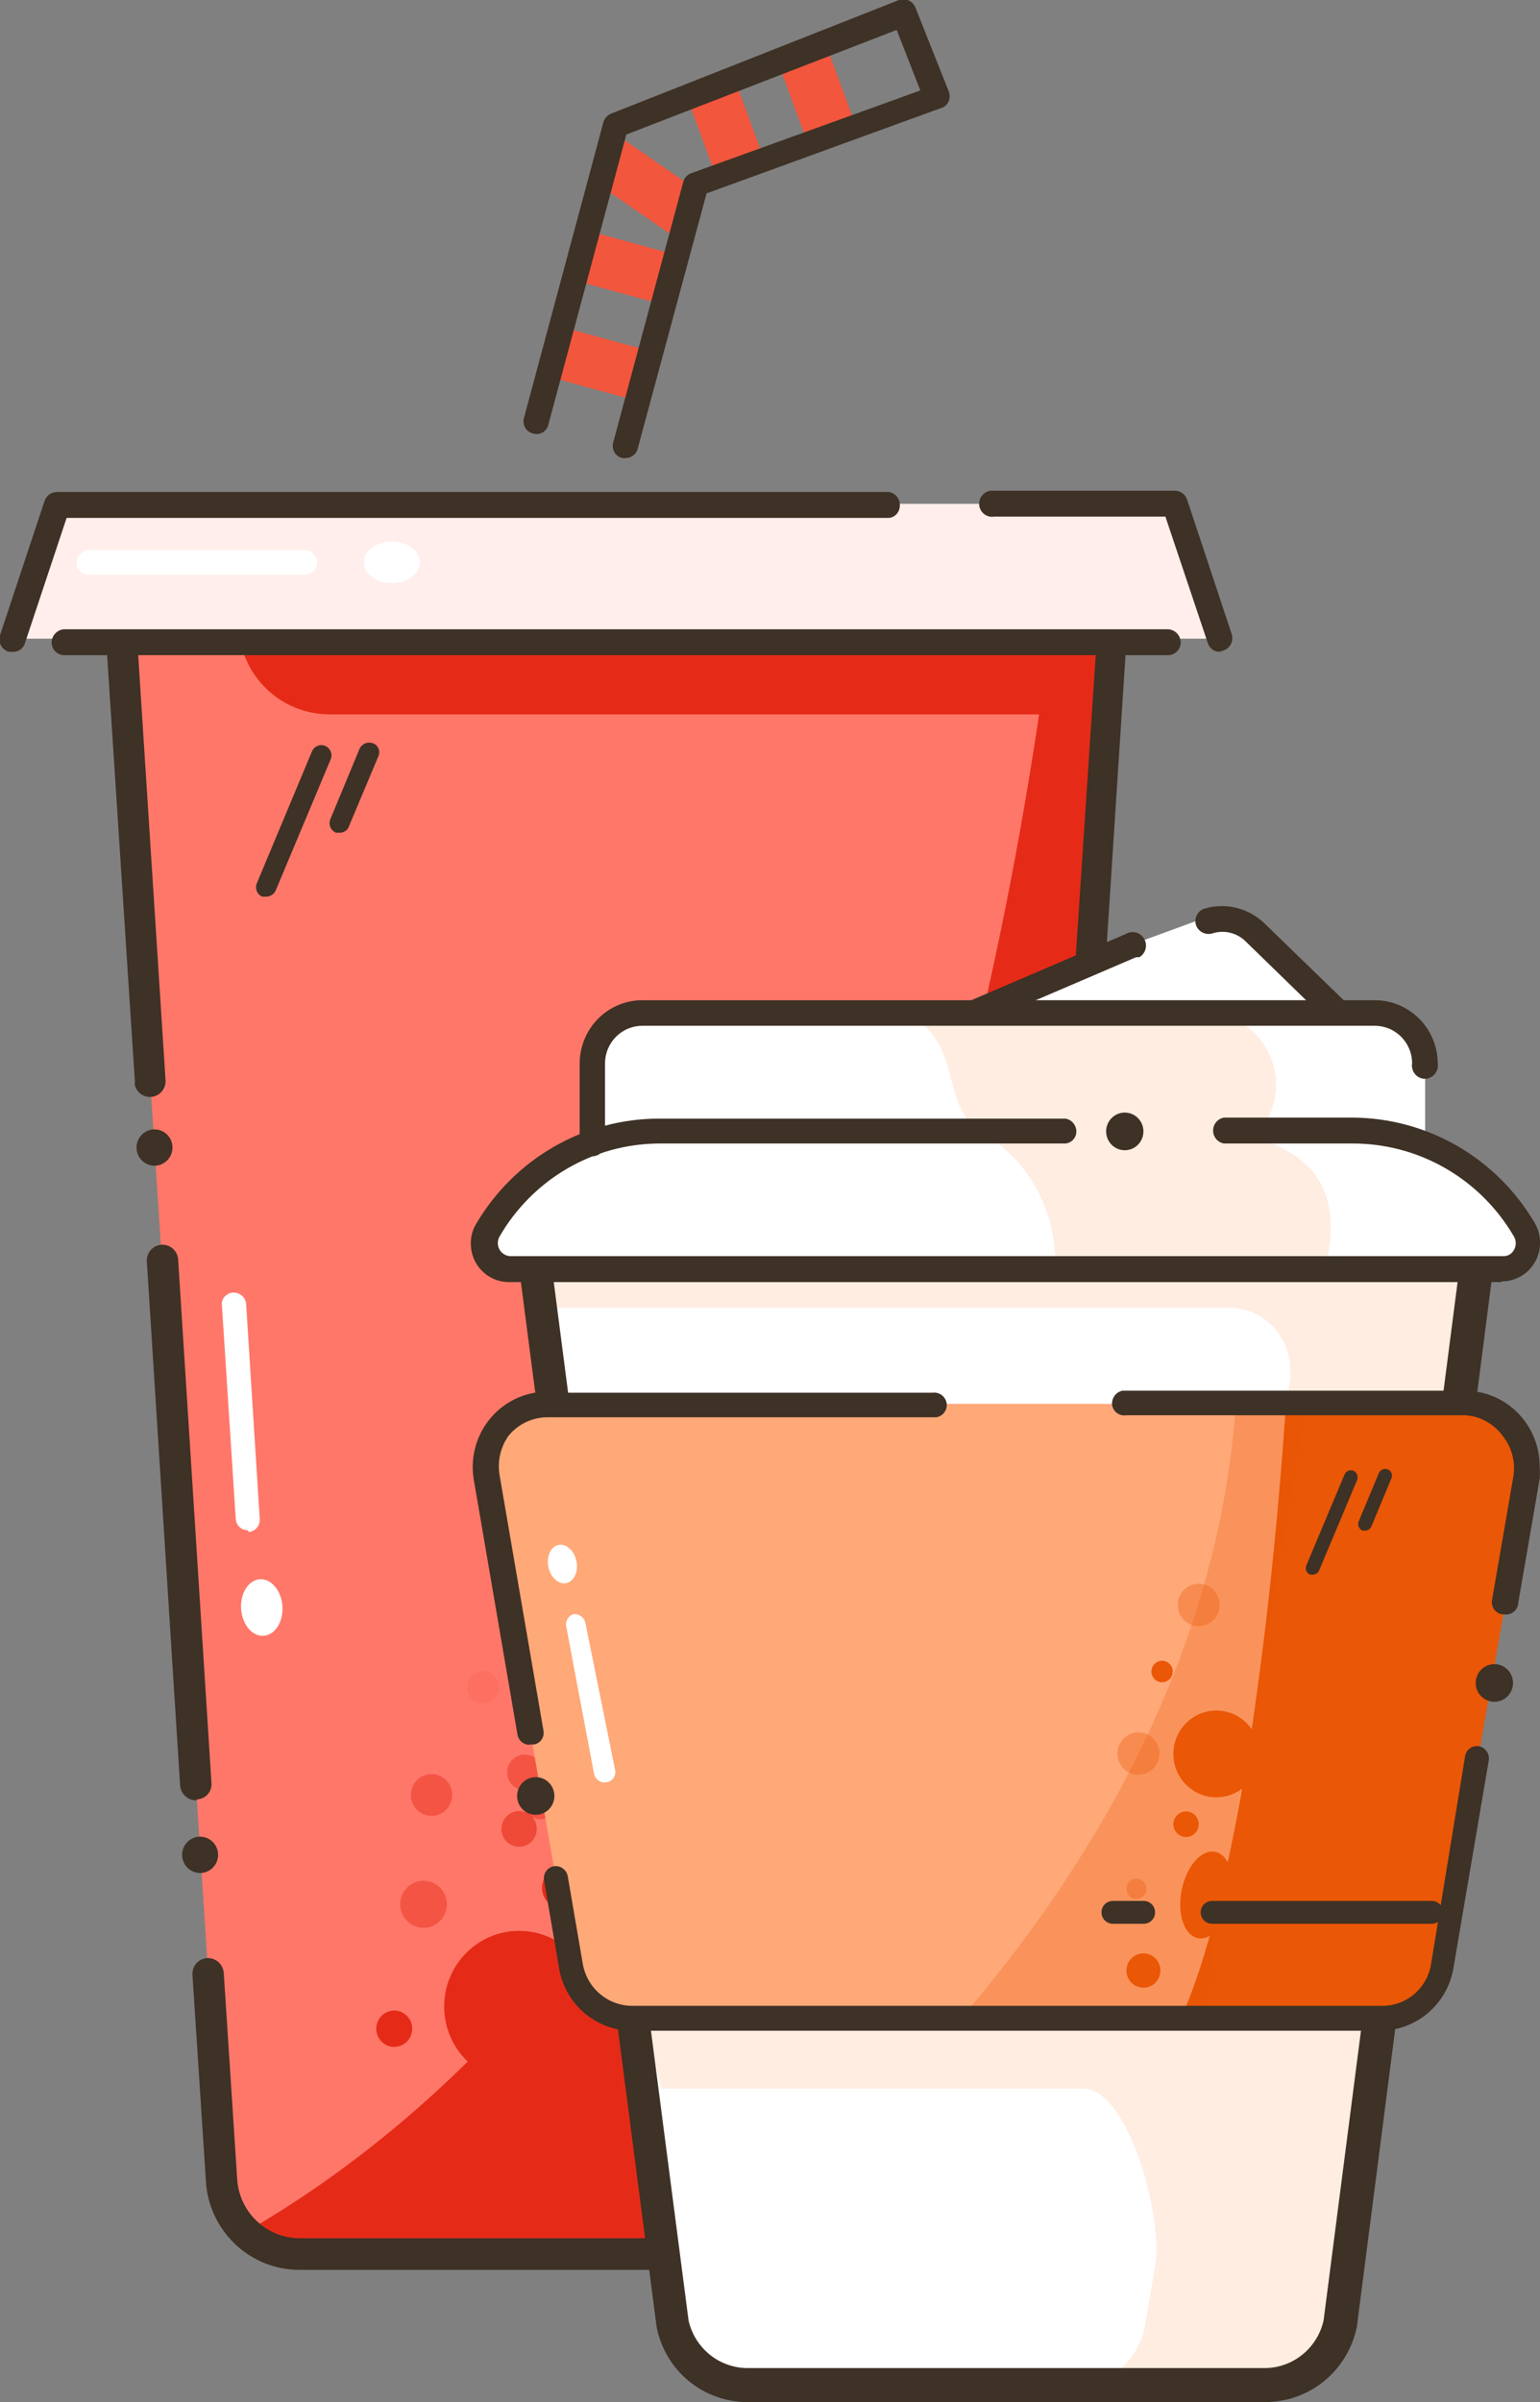 <svg width="68" height="106" viewBox="0 0 68 106" fill="none" xmlns="http://www.w3.org/2000/svg">
<rect x="0" y="0" width="68" height="106" fill="#808080" stroke="none"/>
<g clip-path="url(#clip0_11_10771)">
<path d="M25.909 10.168L25.32 12.36L28.853 13.327L29.442 11.135L25.909 10.168Z" fill="#F2563D"/>
<path d="M29.817 10.478L26.215 8L27.215 5.937L30.508 8.208L29.817 10.478Z" fill="#F2563D"/>
<path d="M32.545 3.784L30.437 4.576L31.714 8.04L33.822 7.248L32.545 3.784Z" fill="#F2563D"/>
<path d="M36.592 2.299L34.478 3.094L35.759 6.568L37.873 5.773L36.592 2.299Z" fill="#F2563D"/>
<path d="M24.774 14.419L24.186 16.611L27.719 17.578L28.308 15.386L24.774 14.419Z" fill="#F2563D"/>
<path d="M27.626 20.215H27.479C27.339 20.183 27.217 20.096 27.14 19.974C27.063 19.851 27.037 19.703 27.068 19.561L30.17 8.029C30.192 7.94 30.236 7.858 30.298 7.791C30.359 7.724 30.437 7.673 30.523 7.643L40.638 3.992L39.594 1.321L27.656 5.937L24.215 18.73C24.2 18.803 24.17 18.872 24.127 18.933C24.084 18.993 24.029 19.044 23.965 19.082C23.901 19.12 23.831 19.143 23.757 19.152C23.684 19.16 23.61 19.153 23.539 19.131C23.399 19.099 23.277 19.012 23.2 18.89C23.123 18.768 23.097 18.62 23.127 18.478L26.641 5.402C26.665 5.317 26.708 5.237 26.767 5.17C26.825 5.104 26.898 5.051 26.98 5.016L39.697 -4.56497e-05C39.836 -0.049 39.988 -0.043 40.122 0.018C40.256 0.079 40.362 0.189 40.418 0.326L41.888 4.022C41.917 4.093 41.932 4.168 41.932 4.245C41.932 4.321 41.917 4.397 41.888 4.467C41.86 4.538 41.816 4.602 41.76 4.653C41.704 4.705 41.637 4.743 41.565 4.764L31.199 8.534L28.17 19.754C28.147 19.883 28.079 19.999 27.98 20.083C27.881 20.167 27.756 20.213 27.626 20.215Z" fill="#3E3126"/>
<path d="M41.168 99.44H13.232C12.341 99.441 11.484 99.094 10.84 98.471C10.196 97.849 9.815 96.999 9.777 96.1L5.278 26.878C5.261 26.434 5.33 25.99 5.482 25.573C5.634 25.155 5.867 24.772 6.166 24.446C6.465 24.119 6.825 23.855 7.225 23.669C7.625 23.483 8.058 23.378 8.498 23.361H45.784C46.668 23.361 47.516 23.713 48.144 24.341C48.772 24.97 49.129 25.823 49.136 26.715V26.849L44.637 96.13C44.592 97.026 44.206 97.871 43.56 98.487C42.913 99.104 42.057 99.445 41.168 99.44Z" fill="#FF7769"/>
<path d="M49.298 26.878L44.887 96.115C44.845 97.035 44.445 97.901 43.773 98.524C43.1 99.147 42.212 99.476 41.3 99.44H13.365C12.459 99.441 11.588 99.084 10.939 98.445C38.227 82.609 45.181 40.384 46.887 23.494C47.604 23.708 48.23 24.157 48.667 24.769C49.103 25.382 49.325 26.124 49.298 26.878Z" fill="#E52B17"/>
<path d="M8.645 79.448C8.473 79.445 8.307 79.379 8.18 79.261C8.052 79.144 7.972 78.983 7.954 78.81L6.484 55.672C6.472 55.486 6.534 55.304 6.655 55.165C6.776 55.026 6.948 54.941 7.131 54.929C7.314 54.918 7.494 54.98 7.632 55.102C7.77 55.225 7.854 55.397 7.866 55.582L9.336 78.661C9.346 78.751 9.338 78.843 9.312 78.93C9.286 79.016 9.243 79.097 9.185 79.166C9.128 79.236 9.056 79.293 8.976 79.333C8.896 79.374 8.808 79.398 8.719 79.403L8.645 79.448Z" fill="#3E3126"/>
<path d="M41.168 100.167H13.232C12.162 100.172 11.131 99.757 10.357 99.009C9.584 98.261 9.128 97.24 9.086 96.16L8.498 87.151C8.492 87.059 8.504 86.967 8.533 86.88C8.563 86.793 8.609 86.713 8.669 86.644C8.729 86.575 8.802 86.519 8.884 86.479C8.965 86.438 9.054 86.415 9.145 86.409C9.328 86.4 9.506 86.464 9.643 86.586C9.78 86.707 9.865 86.878 9.88 87.062L10.468 96.086C10.495 96.808 10.798 97.491 11.313 97.992C11.829 98.493 12.517 98.772 13.232 98.772H41.168C41.881 98.773 42.566 98.495 43.082 97.997C43.597 97.499 43.901 96.82 43.932 96.1L48.519 26.834C48.533 26.474 48.475 26.116 48.348 25.779C48.222 25.442 48.03 25.135 47.784 24.875C47.532 24.617 47.233 24.412 46.902 24.271C46.571 24.131 46.216 24.059 45.858 24.058H8.63C8.272 24.056 7.916 24.128 7.585 24.268C7.255 24.409 6.956 24.616 6.707 24.877C6.458 25.138 6.264 25.448 6.137 25.786C6.01 26.125 5.953 26.487 5.969 26.849L7.307 47.627C7.328 47.802 7.283 47.978 7.18 48.121C7.077 48.263 6.925 48.361 6.754 48.395C6.583 48.429 6.405 48.396 6.257 48.303C6.109 48.21 6.001 48.064 5.955 47.894C5.947 47.835 5.947 47.776 5.955 47.716L4.602 26.938C4.582 26.398 4.668 25.859 4.855 25.353C5.042 24.846 5.325 24.382 5.69 23.986C6.055 23.591 6.493 23.272 6.98 23.047C7.467 22.823 7.993 22.697 8.528 22.678H45.784C46.319 22.682 46.848 22.792 47.34 23.003C47.833 23.213 48.28 23.519 48.655 23.903C49.031 24.288 49.328 24.743 49.529 25.244C49.73 25.744 49.831 26.279 49.828 26.819V26.923L45.328 96.175C45.286 97.256 44.828 98.278 44.051 99.024C43.274 99.769 42.24 100.18 41.168 100.167Z" fill="#3E3126"/>
<path d="M10.939 67.53C10.803 67.53 10.673 67.478 10.575 67.384C10.476 67.29 10.417 67.162 10.409 67.025L9.792 57.497C9.803 57.425 9.828 57.356 9.865 57.294C9.903 57.232 9.954 57.178 10.013 57.136C10.072 57.095 10.139 57.066 10.21 57.051C10.281 57.036 10.354 57.037 10.424 57.052C10.534 57.071 10.635 57.124 10.714 57.204C10.793 57.284 10.846 57.386 10.865 57.497L11.468 67.025C11.474 67.096 11.466 67.166 11.445 67.233C11.424 67.301 11.39 67.363 11.345 67.417C11.3 67.471 11.245 67.515 11.182 67.547C11.12 67.579 11.053 67.599 10.983 67.604L10.939 67.53Z" fill="white"/>
<path d="M11.644 72.186C12.148 72.151 12.517 71.564 12.47 70.875C12.422 70.187 11.975 69.657 11.472 69.693C10.968 69.728 10.599 70.316 10.646 71.004C10.694 71.693 11.141 72.222 11.644 72.186Z" fill="white"/>
<path d="M11.762 39.568H11.586C11.532 39.547 11.482 39.515 11.44 39.474C11.398 39.434 11.365 39.385 11.341 39.331C11.318 39.278 11.306 39.22 11.305 39.161C11.304 39.102 11.314 39.044 11.336 38.989L13.776 33.157C13.8 33.102 13.833 33.053 13.875 33.011C13.917 32.97 13.967 32.937 14.022 32.915C14.076 32.893 14.135 32.882 14.194 32.883C14.252 32.883 14.31 32.896 14.364 32.919C14.419 32.943 14.468 32.976 14.509 33.019C14.55 33.061 14.582 33.112 14.604 33.167C14.626 33.222 14.637 33.281 14.636 33.34C14.635 33.4 14.623 33.458 14.6 33.513L12.159 39.331C12.119 39.401 12.061 39.46 11.992 39.502C11.922 39.544 11.843 39.566 11.762 39.568Z" fill="#3E3126"/>
<path d="M15.011 36.748H14.835C14.725 36.702 14.636 36.614 14.59 36.503C14.543 36.392 14.541 36.267 14.585 36.155L15.879 33.038C15.93 32.931 16.019 32.848 16.128 32.804C16.236 32.76 16.357 32.759 16.467 32.8C16.52 32.819 16.569 32.847 16.611 32.885C16.652 32.923 16.686 32.969 16.709 33.02C16.733 33.072 16.745 33.128 16.747 33.184C16.748 33.241 16.738 33.297 16.717 33.349L15.408 36.466C15.379 36.548 15.325 36.62 15.254 36.67C15.183 36.72 15.098 36.748 15.011 36.748Z" fill="#3E3126"/>
<path d="M22.922 91.885C24.748 91.885 26.23 90.39 26.23 88.546C26.23 86.702 24.748 85.207 22.922 85.207C21.095 85.207 19.613 86.702 19.613 88.546C19.613 90.39 21.095 91.885 22.922 91.885Z" fill="#E52B17"/>
<path d="M17.408 90.327C17.846 90.327 18.202 89.968 18.202 89.526C18.202 89.083 17.846 88.724 17.408 88.724C16.97 88.724 16.614 89.083 16.614 89.526C16.614 89.968 16.97 90.327 17.408 90.327Z" fill="#E52B17"/>
<path opacity="0.45" d="M18.702 85.073C19.27 85.073 19.731 84.608 19.731 84.034C19.731 83.46 19.27 82.995 18.702 82.995C18.133 82.995 17.673 83.46 17.673 84.034C17.673 84.608 18.133 85.073 18.702 85.073Z" fill="#E52B17"/>
<path opacity="0.45" d="M19.055 80.131C19.558 80.131 19.966 79.719 19.966 79.21C19.966 78.702 19.558 78.29 19.055 78.29C18.551 78.29 18.143 78.702 18.143 79.21C18.143 79.719 18.551 80.131 19.055 80.131Z" fill="#E52B17"/>
<path opacity="0.1" d="M21.334 75.174C21.723 75.174 22.039 74.855 22.039 74.461C22.039 74.068 21.723 73.749 21.334 73.749C20.944 73.749 20.628 74.068 20.628 74.461C20.628 74.855 20.944 75.174 21.334 75.174Z" fill="#E52B17"/>
<path d="M10.527 27.472H47.284V31.524H14.541C13.476 31.524 12.456 31.097 11.703 30.337C10.95 29.577 10.527 28.547 10.527 27.472Z" fill="#E52B17"/>
<path d="M53.856 28.184L51.886 22.233H28.964H25.45H2.529L0.559 28.184" fill="#FFEEEB"/>
<path d="M0.559 28.763H0.382C0.31 28.741 0.242 28.705 0.183 28.656C0.125 28.608 0.076 28.548 0.041 28.48C0.005 28.413 -0.017 28.338 -0.024 28.262C-0.031 28.186 -0.023 28.109 6.19888e-06 28.036L1.97 22.099C2.009 21.988 2.081 21.892 2.175 21.823C2.27 21.754 2.383 21.716 2.499 21.713H39.256C39.331 21.726 39.402 21.753 39.466 21.794C39.53 21.834 39.585 21.887 39.629 21.949C39.672 22.011 39.704 22.081 39.72 22.155C39.737 22.229 39.739 22.306 39.727 22.381C39.714 22.503 39.66 22.616 39.575 22.703C39.489 22.789 39.377 22.843 39.256 22.856H2.941L1.088 28.422C1.047 28.528 0.974 28.619 0.879 28.68C0.784 28.742 0.671 28.771 0.559 28.763Z" fill="#3E3126"/>
<path d="M13.468 25.364H4.014C3.943 25.377 3.871 25.376 3.801 25.36C3.731 25.345 3.665 25.316 3.606 25.274C3.547 25.233 3.497 25.18 3.459 25.119C3.42 25.058 3.394 24.99 3.382 24.919C3.364 24.774 3.401 24.628 3.486 24.51C3.57 24.392 3.696 24.31 3.837 24.281H13.468C13.609 24.281 13.746 24.337 13.847 24.437C13.949 24.536 14.008 24.672 14.012 24.815C14.008 24.96 13.95 25.097 13.848 25.2C13.747 25.302 13.611 25.361 13.468 25.364Z" fill="white"/>
<path d="M17.305 25.736C17.987 25.736 18.54 25.324 18.54 24.816C18.54 24.307 17.987 23.895 17.305 23.895C16.623 23.895 16.07 24.307 16.07 24.816C16.07 25.324 16.623 25.736 17.305 25.736Z" fill="white"/>
<path d="M8.836 82.654C9.275 82.654 9.63 82.295 9.63 81.853C9.63 81.41 9.275 81.051 8.836 81.051C8.398 81.051 8.042 81.41 8.042 81.853C8.042 82.295 8.398 82.654 8.836 82.654Z" fill="#3E3126"/>
<path d="M6.822 51.441C7.261 51.441 7.616 51.083 7.616 50.64C7.616 50.197 7.261 49.839 6.822 49.839C6.384 49.839 6.028 50.197 6.028 50.64C6.028 51.083 6.384 51.441 6.822 51.441Z" fill="#3E3126"/>
<path d="M51.577 28.912H2.838C2.689 28.912 2.547 28.852 2.443 28.747C2.338 28.641 2.279 28.497 2.279 28.348C2.282 28.198 2.342 28.055 2.446 27.948C2.549 27.84 2.689 27.776 2.838 27.769H51.577C51.725 27.776 51.865 27.84 51.969 27.948C52.073 28.055 52.132 28.198 52.136 28.348C52.136 28.497 52.077 28.641 51.972 28.747C51.867 28.852 51.725 28.912 51.577 28.912Z" fill="#3E3126"/>
<path d="M53.856 28.763C53.736 28.765 53.62 28.726 53.524 28.654C53.428 28.581 53.359 28.479 53.327 28.363L51.459 22.797H43.902C43.828 22.81 43.752 22.808 43.678 22.791C43.605 22.773 43.535 22.742 43.474 22.698C43.412 22.654 43.36 22.598 43.32 22.533C43.28 22.469 43.253 22.397 43.241 22.322C43.219 22.169 43.258 22.013 43.349 21.889C43.439 21.764 43.575 21.68 43.726 21.654H51.886C52.002 21.656 52.116 21.695 52.21 21.764C52.305 21.832 52.376 21.929 52.415 22.04L54.385 27.977C54.432 28.12 54.422 28.277 54.356 28.413C54.29 28.549 54.174 28.653 54.032 28.704L53.856 28.763Z" fill="#3E3126"/>
<path d="M28.92 83.678C29.992 83.678 30.861 82.801 30.861 81.719C30.861 80.637 29.992 79.76 28.92 79.76C27.848 79.76 26.98 80.637 26.98 81.719C26.98 82.801 27.848 83.678 28.92 83.678Z" fill="#E52B17"/>
<path d="M24.862 84.242C25.374 84.242 25.788 83.823 25.788 83.307C25.788 82.79 25.374 82.372 24.862 82.372C24.351 82.372 23.936 82.79 23.936 83.307C23.936 83.823 24.351 84.242 24.862 84.242Z" fill="#E52B17"/>
<path opacity="0.45" d="M23.172 79.003C23.602 79.003 23.951 78.65 23.951 78.216C23.951 77.782 23.602 77.429 23.172 77.429C22.741 77.429 22.392 77.782 22.392 78.216C22.392 78.65 22.741 79.003 23.172 79.003Z" fill="#E52B17"/>
<path opacity="0.6" d="M22.922 81.496C23.352 81.496 23.701 81.144 23.701 80.71C23.701 80.275 23.352 79.923 22.922 79.923C22.491 79.923 22.142 80.275 22.142 80.71C22.142 81.144 22.491 81.496 22.922 81.496Z" fill="#E52B17"/>
<path d="M43.417 46.499L44.24 43.783L53.974 40.221C53.974 40.221 60.193 45.668 59.693 45.757C59.193 45.846 43.417 46.499 43.417 46.499Z" fill="white"/>
<path opacity="0.45" d="M23.877 80.279C24.364 80.279 24.759 79.88 24.759 79.389C24.759 78.897 24.364 78.498 23.877 78.498C23.39 78.498 22.995 78.897 22.995 79.389C22.995 79.88 23.39 80.279 23.877 80.279Z" fill="#E52B17"/>
<path d="M65.471 54.069L59.149 102.542C58.999 103.309 58.591 104.001 57.993 104.499C57.395 104.997 56.645 105.27 55.87 105.273H32.993C32.215 105.274 31.462 105.002 30.861 104.504C30.26 104.005 29.849 103.312 29.7 102.542L23.392 54.069" fill="white"/>
<path d="M58.12 54.232L57.811 56.013H23.73V57.705H54.253C54.974 57.705 55.666 57.994 56.176 58.509C56.686 59.024 56.973 59.722 56.973 60.45C56.988 60.593 56.988 60.738 56.973 60.881L52.151 89.05H28.347L29.214 92.167H47.828C49.842 92.167 51.356 97.911 51.018 99.915L50.548 102.69C50.39 103.464 49.967 104.156 49.355 104.647C48.742 105.138 47.978 105.396 47.196 105.377H55.62C56.398 105.377 57.151 105.106 57.752 104.607C58.353 104.109 58.764 103.416 58.914 102.646L65.207 54.172L58.12 54.232Z" fill="#FFEDE1"/>
<path d="M55.87 106H32.993C32.05 106.001 31.136 105.672 30.406 105.068C29.677 104.464 29.178 103.624 28.994 102.69L22.686 54.158C22.661 53.967 22.712 53.774 22.828 53.621C22.944 53.468 23.115 53.367 23.304 53.341C23.493 53.316 23.684 53.367 23.836 53.484C23.987 53.601 24.087 53.774 24.112 53.965L30.405 102.408C30.541 103 30.87 103.528 31.339 103.908C31.809 104.288 32.391 104.496 32.993 104.501H55.87C56.469 104.493 57.048 104.283 57.515 103.903C57.981 103.524 58.308 102.997 58.443 102.408L64.692 54.009C64.718 53.814 64.819 53.638 64.973 53.518C65.127 53.399 65.322 53.346 65.515 53.371C65.612 53.382 65.706 53.412 65.791 53.46C65.876 53.508 65.951 53.573 66.011 53.65C66.071 53.727 66.115 53.816 66.141 53.911C66.167 54.005 66.174 54.105 66.162 54.202L59.913 102.675C59.723 103.616 59.217 104.46 58.48 105.066C57.743 105.672 56.821 106.002 55.87 106Z" fill="#3E3126"/>
<path d="M67.353 65.17L63.663 86.765C63.543 87.406 63.206 87.984 62.71 88.401C62.213 88.819 61.589 89.048 60.943 89.051H27.935C27.285 89.047 26.657 88.813 26.16 88.39C25.663 87.967 25.329 87.381 25.215 86.735L21.451 65.17C21.328 64.442 21.495 63.694 21.916 63.09C22.338 62.487 22.98 62.076 23.701 61.95C23.857 61.935 24.015 61.935 24.171 61.95H64.692C65.43 61.957 66.135 62.26 66.653 62.791C67.171 63.322 67.46 64.039 67.456 64.784C67.428 64.915 67.393 65.043 67.353 65.17Z" fill="#FFA878"/>
<path d="M52.151 89.051C55.664 81.199 56.782 61.905 56.782 61.905H64.692C65.422 61.905 66.123 62.197 66.641 62.717C67.159 63.237 67.452 63.943 67.456 64.68C67.471 64.834 67.471 64.987 67.456 65.141L63.648 86.78C63.531 87.418 63.197 87.994 62.702 88.409C62.208 88.824 61.586 89.051 60.943 89.051" fill="#EA5706"/>
<path opacity="0.25" d="M64.001 87.848C63.739 88.156 63.414 88.403 63.048 88.572C62.683 88.741 62.286 88.828 61.884 88.828H42.638C51.165 78.78 54.121 69.341 54.591 61.667H57.723L53.136 88.813H61.957C62.345 88.804 62.727 88.713 63.079 88.547C63.431 88.381 63.745 88.143 64.001 87.848Z" fill="#EA5706"/>
<path d="M66.412 71.24H66.324C66.253 71.228 66.186 71.201 66.126 71.162C66.065 71.124 66.013 71.073 65.972 71.014C65.931 70.954 65.902 70.888 65.887 70.817C65.871 70.746 65.87 70.673 65.883 70.602L66.824 65.155C66.876 64.833 66.859 64.502 66.773 64.187C66.686 63.872 66.533 63.579 66.324 63.33C66.131 63.073 65.885 62.862 65.603 62.711C65.321 62.56 65.01 62.472 64.692 62.454H49.739C49.669 62.467 49.596 62.465 49.526 62.45C49.456 62.435 49.39 62.405 49.331 62.364C49.273 62.323 49.223 62.27 49.184 62.209C49.146 62.148 49.119 62.08 49.107 62.009C49.089 61.864 49.127 61.718 49.211 61.599C49.295 61.481 49.421 61.399 49.563 61.371H64.692C65.126 61.373 65.556 61.461 65.957 61.63C66.357 61.8 66.721 62.048 67.027 62.359C67.333 62.671 67.575 63.04 67.739 63.446C67.904 63.852 67.987 64.286 67.985 64.725C68 64.903 68 65.081 67.985 65.259L67.044 70.706C67.043 70.785 67.025 70.863 66.992 70.934C66.958 71.006 66.91 71.069 66.85 71.12C66.79 71.17 66.719 71.207 66.644 71.228C66.568 71.249 66.489 71.253 66.412 71.24Z" fill="#3E3126"/>
<path d="M23.377 76.999C23.25 76.997 23.127 76.95 23.03 76.866C22.933 76.782 22.869 76.666 22.848 76.539L20.922 65.304C20.848 64.873 20.859 64.432 20.954 64.005C21.05 63.579 21.227 63.175 21.477 62.818C21.727 62.461 22.044 62.157 22.411 61.924C22.777 61.691 23.186 61.533 23.613 61.46C23.799 61.444 23.985 61.444 24.171 61.46H41.168C41.312 61.438 41.458 61.474 41.576 61.56C41.694 61.646 41.775 61.775 41.8 61.92C41.821 62.063 41.785 62.21 41.699 62.327C41.614 62.443 41.486 62.521 41.344 62.543H24.171C23.846 62.544 23.525 62.615 23.231 62.754C22.936 62.892 22.675 63.094 22.466 63.345C22.108 63.841 21.96 64.46 22.054 65.066L23.995 76.361C24.01 76.43 24.01 76.502 23.997 76.572C23.983 76.641 23.955 76.707 23.915 76.766C23.875 76.824 23.824 76.874 23.764 76.911C23.705 76.949 23.638 76.974 23.568 76.984H23.377V76.999Z" fill="#3E3126"/>
<path d="M60.943 89.615H27.935C27.157 89.618 26.403 89.343 25.808 88.837C25.213 88.331 24.815 87.628 24.686 86.854L24.024 82.98C24.012 82.911 24.012 82.84 24.027 82.771C24.041 82.702 24.069 82.637 24.109 82.579C24.149 82.521 24.199 82.472 24.258 82.434C24.317 82.395 24.382 82.369 24.451 82.357C24.589 82.335 24.73 82.367 24.845 82.447C24.96 82.528 25.04 82.649 25.068 82.787L25.73 86.646C25.817 87.172 26.087 87.648 26.491 87.991C26.895 88.334 27.407 88.52 27.935 88.516H61.016C61.539 88.523 62.047 88.339 62.447 87.998C62.846 87.657 63.111 87.183 63.192 86.661L64.692 77.504C64.714 77.364 64.789 77.239 64.902 77.155C65.015 77.072 65.156 77.037 65.295 77.058C65.365 77.071 65.433 77.097 65.493 77.136C65.553 77.175 65.606 77.226 65.647 77.285C65.688 77.344 65.716 77.411 65.732 77.482C65.747 77.552 65.749 77.625 65.736 77.697L64.177 86.854C64.046 87.625 63.65 88.324 63.058 88.829C62.466 89.334 61.717 89.612 60.943 89.615Z" fill="#3E3126"/>
<path d="M57.973 69.489H57.855C57.779 69.459 57.718 69.4 57.685 69.326C57.652 69.251 57.65 69.165 57.679 69.088L59.37 65.066C59.402 64.993 59.461 64.934 59.535 64.904C59.609 64.873 59.692 64.873 59.767 64.903C59.837 64.939 59.893 64.999 59.923 65.073C59.952 65.146 59.954 65.229 59.928 65.304L58.237 69.326C58.212 69.374 58.173 69.415 58.127 69.444C58.08 69.472 58.027 69.488 57.973 69.489Z" fill="#3E3126"/>
<path d="M60.281 67.545H60.163C60.091 67.515 60.033 67.459 60 67.387C59.967 67.315 59.963 67.234 59.987 67.159L60.884 65.007C60.916 64.933 60.976 64.875 61.05 64.844C61.124 64.814 61.207 64.814 61.281 64.844C61.353 64.873 61.41 64.93 61.441 65.003C61.471 65.075 61.472 65.157 61.443 65.23L60.546 67.382C60.52 67.43 60.482 67.47 60.435 67.499C60.389 67.528 60.336 67.543 60.281 67.545Z" fill="#3E3126"/>
<path d="M54.369 83.851C54.582 82.798 54.264 81.845 53.66 81.72C53.055 81.596 52.392 82.347 52.18 83.4C51.967 84.452 52.285 85.406 52.89 85.53C53.494 85.655 54.157 84.903 54.369 83.851Z" fill="#EA5706"/>
<path d="M52.371 81.066C52.68 81.066 52.93 80.813 52.93 80.502C52.93 80.19 52.68 79.938 52.371 79.938C52.062 79.938 51.812 80.19 51.812 80.502C51.812 80.813 52.062 81.066 52.371 81.066Z" fill="#EA5706"/>
<path d="M50.489 87.715C50.903 87.715 51.239 87.376 51.239 86.958C51.239 86.54 50.903 86.201 50.489 86.201C50.075 86.201 49.739 86.54 49.739 86.958C49.739 87.376 50.075 87.715 50.489 87.715Z" fill="#EA5706"/>
<path opacity="0.35" d="M50.18 83.797C50.424 83.797 50.621 83.597 50.621 83.352C50.621 83.106 50.424 82.906 50.18 82.906C49.937 82.906 49.739 83.106 49.739 83.352C49.739 83.597 49.937 83.797 50.18 83.797Z" fill="#EA5706"/>
<path d="M53.709 79.314C54.757 79.314 55.606 78.457 55.606 77.4C55.606 76.343 54.757 75.485 53.709 75.485C52.661 75.485 51.812 76.343 51.812 77.4C51.812 78.457 52.661 79.314 53.709 79.314Z" fill="#EA5706"/>
<path d="M51.312 74.238C51.572 74.238 51.783 74.026 51.783 73.763C51.783 73.501 51.572 73.289 51.312 73.289C51.053 73.289 50.842 73.501 50.842 73.763C50.842 74.026 51.053 74.238 51.312 74.238Z" fill="#EA5706"/>
<path opacity="0.35" d="M50.269 78.32C50.78 78.32 51.195 77.901 51.195 77.385C51.195 76.869 50.78 76.45 50.269 76.45C49.757 76.45 49.342 76.869 49.342 77.385C49.342 77.901 49.757 78.32 50.269 78.32Z" fill="#EA5706"/>
<path opacity="0.35" d="M52.93 71.76C53.441 71.76 53.856 71.341 53.856 70.825C53.856 70.308 53.441 69.89 52.93 69.89C52.418 69.89 52.004 70.308 52.004 70.825C52.004 71.341 52.418 71.76 52.93 71.76Z" fill="#EA5706"/>
<path d="M59.487 45.668C59.335 45.665 59.189 45.607 59.075 45.505L55.017 41.557C54.829 41.366 54.592 41.231 54.333 41.165C54.074 41.1 53.803 41.107 53.547 41.186C53.403 41.234 53.246 41.224 53.109 41.157C52.971 41.091 52.865 40.973 52.812 40.83C52.765 40.686 52.776 40.529 52.842 40.393C52.908 40.257 53.024 40.153 53.165 40.102C53.625 39.962 54.113 39.947 54.581 40.059C55.048 40.171 55.478 40.406 55.826 40.741L59.899 44.688C60.004 44.804 60.063 44.955 60.063 45.111C60.063 45.268 60.004 45.419 59.899 45.534C59.783 45.629 59.636 45.676 59.487 45.668Z" fill="#3E3126"/>
<path d="M43.02 45.312C42.865 45.304 42.719 45.237 42.613 45.124C42.506 45.01 42.447 44.86 42.447 44.703C42.455 44.595 42.49 44.49 42.549 44.399C42.608 44.309 42.689 44.234 42.785 44.184L49.71 41.216C49.844 41.135 50.005 41.111 50.157 41.151C50.309 41.19 50.439 41.288 50.519 41.423C50.598 41.559 50.622 41.721 50.583 41.875C50.544 42.028 50.447 42.159 50.313 42.24H50.166L43.241 45.208C43.175 45.258 43.1 45.293 43.02 45.312Z" fill="#3E3126"/>
<path d="M28.361 44.703H60.708C61.295 44.707 61.858 44.945 62.273 45.364C62.689 45.783 62.924 46.351 62.928 46.944V52.673H26.171V46.93C26.178 46.344 26.411 45.785 26.82 45.369C27.229 44.954 27.782 44.715 28.361 44.703Z" fill="white"/>
<path d="M66.309 56.013H22.495C22.294 56.017 22.096 55.965 21.922 55.865C21.747 55.765 21.603 55.619 21.504 55.443C21.404 55.267 21.354 55.067 21.358 54.864C21.361 54.661 21.419 54.464 21.525 54.291C22.284 52.943 23.383 51.821 24.71 51.039C26.037 50.257 27.545 49.843 29.082 49.839H59.722C61.257 49.853 62.761 50.272 64.086 51.052C65.412 51.833 66.512 52.95 67.28 54.291C67.431 54.553 67.474 54.865 67.4 55.16C67.326 55.454 67.14 55.707 66.883 55.864C66.706 55.958 66.509 56.009 66.309 56.013Z" fill="white"/>
<path d="M58.561 55.79C58.458 56.28 57.943 55.538 57.87 56.057H46.578C46.654 54.819 46.381 53.585 45.79 52.498C45.2 51.41 44.316 50.514 43.241 49.913C41.579 48.77 42.432 46.084 40.3 44.896L52.93 44.703C53.55 44.65 54.171 44.783 54.716 45.086C55.261 45.389 55.705 45.849 55.991 46.406C56.278 46.964 56.394 47.594 56.325 48.218C56.257 48.843 56.006 49.432 55.606 49.913C55.091 50.611 59.767 50.462 58.561 55.79Z" fill="#FFEDE1"/>
<path d="M26.156 50.952C26.008 50.952 25.866 50.892 25.761 50.787C25.656 50.681 25.597 50.537 25.597 50.388V46.93C25.597 46.19 25.889 45.48 26.407 44.957C26.925 44.433 27.628 44.139 28.361 44.139H60.708C61.442 44.139 62.147 44.433 62.667 44.956C63.188 45.479 63.482 46.188 63.486 46.93C63.508 47.081 63.471 47.234 63.383 47.359C63.296 47.483 63.164 47.569 63.016 47.597C62.941 47.61 62.865 47.608 62.792 47.591C62.718 47.574 62.649 47.543 62.587 47.499C62.526 47.455 62.474 47.399 62.434 47.334C62.394 47.27 62.367 47.198 62.354 47.123C62.34 47.059 62.34 46.993 62.354 46.93C62.354 46.711 62.312 46.495 62.229 46.294C62.146 46.092 62.025 45.909 61.872 45.754C61.719 45.6 61.537 45.477 61.338 45.394C61.138 45.31 60.924 45.267 60.708 45.267H28.361C28.145 45.267 27.931 45.31 27.731 45.394C27.532 45.477 27.35 45.6 27.197 45.754C27.044 45.909 26.923 46.092 26.84 46.294C26.757 46.495 26.715 46.711 26.715 46.93V50.462C26.715 50.612 26.656 50.755 26.551 50.861C26.446 50.967 26.304 51.026 26.156 51.026V50.952Z" fill="#3E3126"/>
<path d="M66.309 56.577H22.495C22.275 56.581 22.056 56.541 21.852 56.459C21.647 56.378 21.46 56.257 21.301 56.102C21.143 55.948 21.016 55.764 20.928 55.56C20.841 55.356 20.794 55.137 20.79 54.914C20.776 54.596 20.858 54.28 21.025 54.009C21.853 52.599 23.03 51.43 24.439 50.616C25.849 49.802 27.443 49.37 29.067 49.364H47.049C47.123 49.376 47.194 49.404 47.258 49.444C47.322 49.484 47.377 49.537 47.421 49.599C47.465 49.661 47.496 49.731 47.513 49.805C47.53 49.88 47.532 49.956 47.519 50.032C47.497 50.145 47.44 50.248 47.355 50.326C47.27 50.403 47.163 50.451 47.049 50.462H29.082C27.658 50.472 26.261 50.857 25.029 51.578C23.796 52.299 22.771 53.331 22.054 54.573C22.005 54.661 21.98 54.761 21.982 54.861C21.983 54.962 22.01 55.061 22.06 55.148C22.111 55.235 22.183 55.307 22.269 55.357C22.356 55.407 22.454 55.434 22.554 55.434H66.368C66.467 55.439 66.566 55.415 66.652 55.365C66.738 55.315 66.808 55.241 66.853 55.152C66.903 55.064 66.93 54.964 66.93 54.862C66.93 54.761 66.903 54.661 66.853 54.573C66.124 53.319 65.082 52.279 63.831 51.558C62.58 50.837 61.163 50.459 59.722 50.462H54.047C53.913 50.44 53.79 50.37 53.702 50.266C53.614 50.161 53.565 50.028 53.565 49.891C53.565 49.753 53.614 49.62 53.702 49.515C53.79 49.411 53.913 49.341 54.047 49.319H59.722C61.346 49.326 62.941 49.757 64.35 50.571C65.76 51.386 66.936 52.555 67.765 53.965C67.919 54.225 68.002 54.522 68.004 54.826C68.007 55.129 67.929 55.428 67.779 55.691C67.63 55.954 67.413 56.172 67.152 56.322C66.891 56.473 66.595 56.55 66.294 56.547L66.309 56.577Z" fill="#3E3126"/>
<path d="M26.7 78.661C26.59 78.66 26.483 78.622 26.398 78.552C26.312 78.482 26.253 78.384 26.23 78.275L24.995 71.73C24.986 71.628 25.011 71.525 25.063 71.437C25.116 71.35 25.195 71.281 25.289 71.24C25.411 71.218 25.538 71.244 25.642 71.313C25.745 71.382 25.819 71.489 25.847 71.612L27.156 78.082C27.171 78.142 27.175 78.204 27.166 78.265C27.157 78.326 27.136 78.384 27.105 78.436C27.073 78.489 27.032 78.535 26.982 78.571C26.933 78.607 26.877 78.633 26.818 78.647H26.7V78.661Z" fill="white"/>
<path d="M25.005 69.862C25.347 69.791 25.547 69.356 25.453 68.891C25.358 68.425 25.004 68.105 24.662 68.176C24.32 68.246 24.12 68.681 24.214 69.147C24.309 69.613 24.663 69.933 25.005 69.862Z" fill="white"/>
<path d="M53.577 83.886H63.222C63.354 83.886 63.481 83.939 63.575 84.034C63.669 84.128 63.721 84.257 63.721 84.39C63.721 84.524 63.669 84.653 63.575 84.747C63.481 84.842 63.354 84.895 63.222 84.895H53.518C53.385 84.895 53.258 84.842 53.164 84.747C53.071 84.653 53.018 84.524 53.018 84.39C53.018 84.257 53.071 84.128 53.164 84.034C53.258 83.939 53.385 83.886 53.518 83.886H53.577Z" fill="#3E3126"/>
<path d="M49.136 83.886H50.504C50.636 83.886 50.764 83.939 50.857 84.034C50.951 84.128 51.004 84.257 51.004 84.39C51.004 84.524 50.951 84.653 50.857 84.747C50.764 84.842 50.636 84.895 50.504 84.895H49.136C49.004 84.895 48.877 84.842 48.783 84.747C48.689 84.653 48.637 84.524 48.637 84.39C48.637 84.257 48.689 84.128 48.783 84.034C48.877 83.939 49.004 83.886 49.136 83.886Z" fill="#3E3126"/>
<path d="M23.657 80.086C24.111 80.086 24.48 79.714 24.48 79.255C24.48 78.796 24.111 78.424 23.657 78.424C23.202 78.424 22.833 78.796 22.833 79.255C22.833 79.714 23.202 80.086 23.657 80.086Z" fill="#3E3126"/>
<path d="M49.666 50.759C50.12 50.759 50.489 50.387 50.489 49.928C50.489 49.469 50.12 49.097 49.666 49.097C49.211 49.097 48.842 49.469 48.842 49.928C48.842 50.387 49.211 50.759 49.666 50.759Z" fill="#3E3126"/>
<path d="M65.986 75.099C66.441 75.099 66.809 74.727 66.809 74.268C66.809 73.809 66.441 73.437 65.986 73.437C65.531 73.437 65.162 73.809 65.162 74.268C65.162 74.727 65.531 75.099 65.986 75.099Z" fill="#3E3126"/>
</g>
<defs>
<clipPath id="clip0_11_10771">
<rect width="68" height="106" fill="white"/>
</clipPath>
</defs>
</svg>
